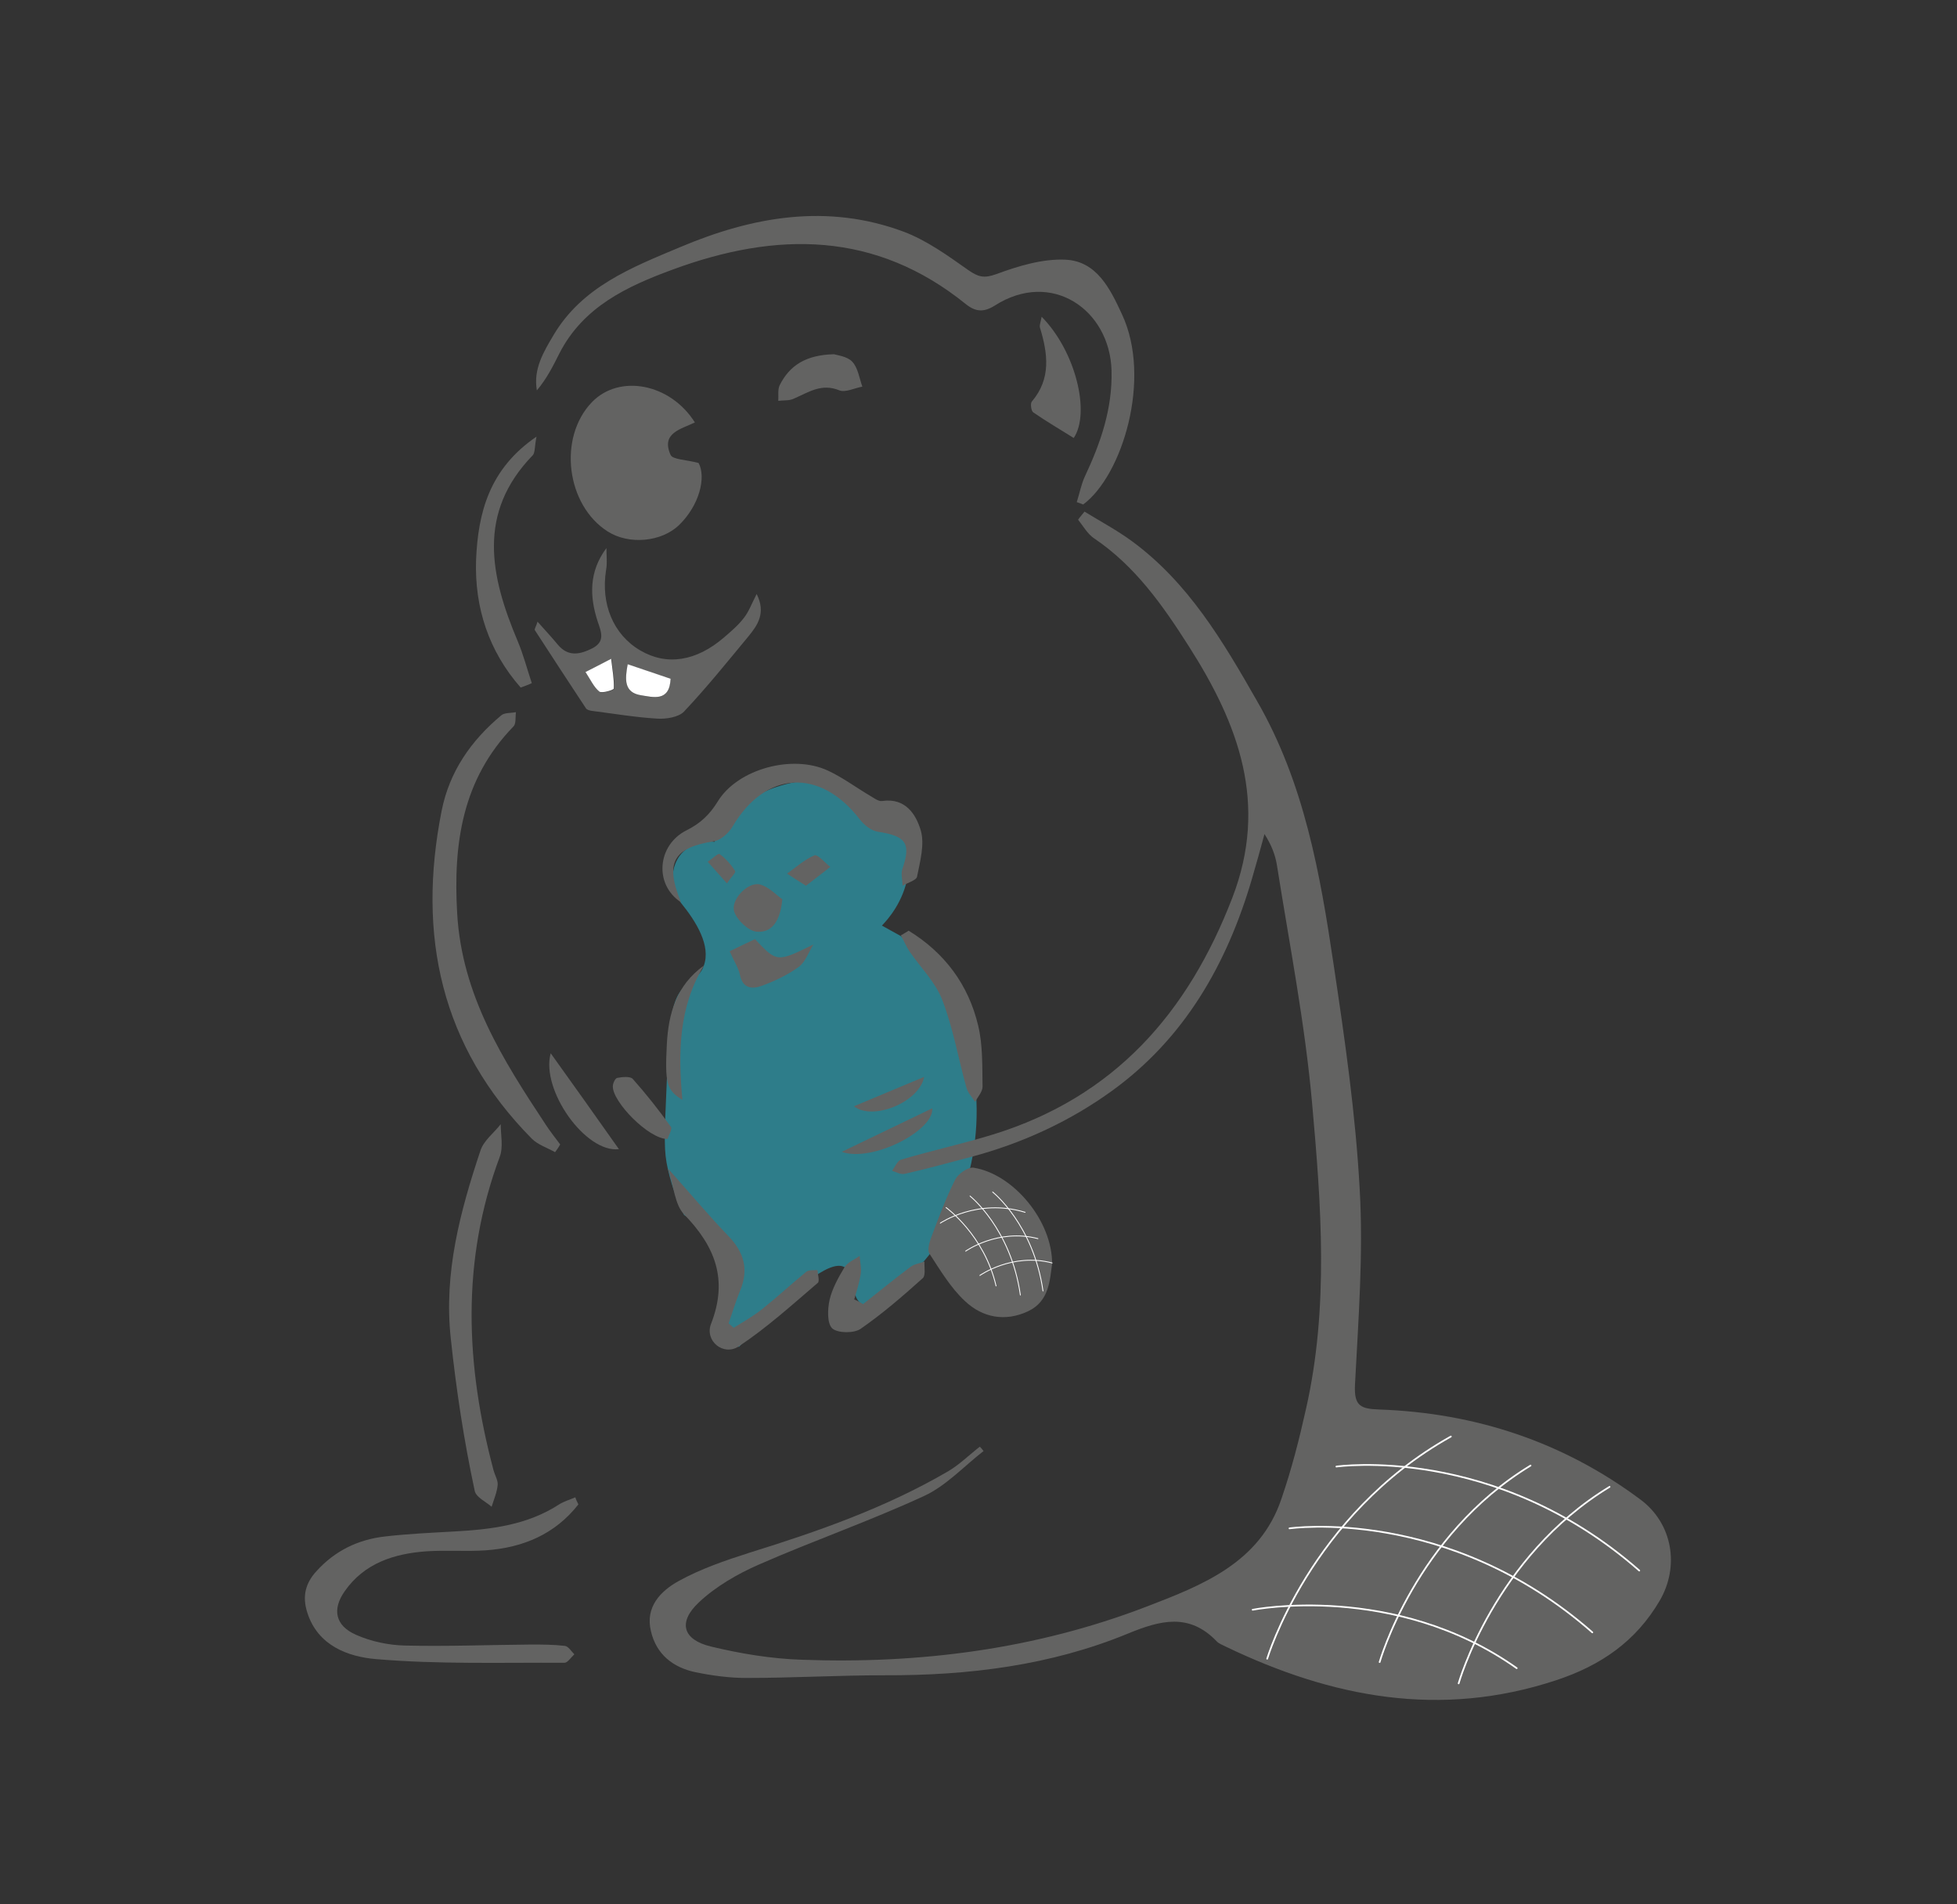 <?xml version="1.0" encoding="utf-8"?>
<!-- Generator: Adobe Illustrator 22.1.0, SVG Export Plug-In . SVG Version: 6.00 Build 0)  -->
<svg style="enable-background:new 0 0 579.6 563.9;" version="1.1" viewBox="0 0 579.6 563.9" x="0px"
     xmlns="http://www.w3.org/2000/svg" y="0px" xml:space="preserve">
<rect x="0" y="0" width="579.6" height="563.9" fill="#333333" stroke="none"/>
<style type="text/css">
	.st0{opacity:0.55;fill:#2BB9D2;}
	.st1{fill:#EE717C;}
	.st2{fill:#636362;}
	.st3{fill:#F0F0F1;}
	.st4{opacity:0.55;}
	.st5{fill:#2BB9D2;}
	.st6{fill:#D9072A;}
	.st7{opacity:0.54;fill:#2BB9D2;}
	.st8{fill:#676767;}
	.st9{fill:#FFFFFF;}
	.st10{fill:none;stroke:#FFFFFF;stroke-width:0.5;stroke-linecap:round;stroke-linejoin:round;stroke-miterlimit:10;}
	.st11{fill:#FFFFFF;stroke:#3E3E3E;stroke-width:5;stroke-miterlimit:10;}
	.st12{opacity:0.69;}
	.st13{fill:#070707;}
	.st14{fill:none;stroke:#FFFFFF;stroke-width:0.25;stroke-linecap:round;stroke-linejoin:round;stroke-miterlimit:10;}
	.st15{fill:none;stroke:#636362;stroke-width:2;stroke-linecap:round;stroke-linejoin:round;stroke-miterlimit:10;}
	.st16{fill:none;stroke:#636362;stroke-width:2;stroke-miterlimit:10;}
	.st17{fill:#636362;stroke:#636362;stroke-width:2;stroke-linecap:round;stroke-linejoin:round;stroke-miterlimit:10;}
	.st18{opacity:0.6;fill:#2BB9D2;}
	.st19{fill:#00A6C5;}
	.st20{fill:none;stroke:#EE717C;stroke-width:8;stroke-miterlimit:10;}
	.st21{fill:none;stroke:#444444;stroke-width:4;stroke-miterlimit:10;}
	.st22{fill:#FFFFFF;stroke:#454545;stroke-width:4;stroke-miterlimit:10;}
	.st23{opacity:0.57;fill:#2BB9D2;}
	.st24{fill:none;stroke:#636362;stroke-width:4;stroke-miterlimit:10;}
	.st25{fill:none;stroke:#636362;stroke-linecap:round;stroke-linejoin:round;stroke-miterlimit:10;}
	.st26{fill:none;stroke:#636362;stroke-miterlimit:10;}
	.st27{fill:none;stroke:#000000;stroke-miterlimit:10;}
	.st28{opacity:0.48;fill:#F09687;}
	.st29{opacity:0.46;fill:#00A6C5;}
	.st30{opacity:0.67;fill:#60B676;}
	.st31{fill:#FFFFFF;stroke:#636362;stroke-linecap:round;stroke-linejoin:round;stroke-miterlimit:10;}
	.st32{opacity:0.81;fill:#EE717C;}
	.st33{opacity:0.52;fill:#2BB9D2;}
</style>
    <g id="dessin">
</g>
    <g id="tracé">
	<path class="st0" d="M265,381.7c-2.8,2.7-6.6,5.6-9.4,4.6c-3.8-1.5-2.3-9.1-5.4-11c-3.2-2-11.3,2-31.4,23.6c-1-1.5-2.3-3.8-3-6.8
		c-1.5-6.7,1.5-10.7,1.5-15.3c-0.1-4.3-2.9-10.1-14.7-17c-1.5-3.1-3.5-7.8-4.8-13.6c-1.2-5.4-1.1-8.4-0.3-26.5
		c0.7-15.1,1.1-22.8,4.4-26.6c2.9-3.4,5.3-3.7,6.5-7c2.3-6-2.3-13.3-6.7-18.7c-3.4-4.7-3.2-10.8,0.1-14.6c3.6-4.1,9.2-3.6,9.8-3.5
		c1.3-2.5,6.7-12.5,18.5-16.3c2.8-0.9,9.3-3,16-0.6c4.2,1.5,5.5,3.7,13.3,8.7c3.6,2.3,6.7,4,8.7,5c0.8,2.5,1.9,7.3,0.8,13.2
		c-1.4,7.9-5.9,12.9-7.7,14.8c1.9,1,3.7,2.1,5.6,3.1c9.7,9.1,14.5,18.3,16.9,23.9c9.7,23,6.6,51.3-8.5,70.5
		C271.5,376.3,267.6,379.6,265,381.7z"/>
        <g>
		<path class="st2" d="M321.2,151.5c4.7,2.9,9.6,5.5,14.1,8.8c16.7,12.3,26.9,29.6,37,47.3c14,24.3,18.7,51.2,22.7,78.2
			c3.3,22,6.5,44.2,7.7,66.4c1.1,19.2-0.4,38.6-1.4,57.9c-0.3,6.3,1.7,7.1,7.2,7.3c28.5,1,54.5,9.6,77.4,26.7
			c9.5,7.1,11.6,19.8,5.6,30c-7,11.9-17.3,19.1-30.7,23.5c-34.3,11.3-66.4,5.1-97.8-10c-0.9-0.5-2-0.8-2.7-1.6
			c-8.1-8.4-16.6-6.2-26.1-2.3c-23,9.5-47.4,12.5-72.2,12.4c-13.7,0-27.3,0.8-41,0.8c-5,0-10.1-0.7-15-1.7
			c-6.7-1.4-11.6-5.3-13.2-12.1c-1.8-7.2,2.9-12,8.2-14.9c6.5-3.6,13.8-6.1,21-8.4c20.3-6.3,40.3-13.3,58.8-24.1
			c3.4-2,6.3-4.9,9.4-7.3c0.4,0.4,0.7,0.8,1.1,1.3c-5.8,4.5-11.1,10.3-17.6,13.3c-16,7.4-32.7,13.2-48.9,20.3
			c-6.4,2.8-12.8,6.5-17.8,11.2c-6.3,5.9-4.8,11.1,3.6,13.1c8.7,2.1,17.8,3.6,26.7,3.9c35,1.3,69.4-3.1,102.2-15.7
			c16.4-6.3,33.6-12.9,40-31.9c3-8.7,5.3-17.7,7.3-26.7c6.8-30,4.5-60.4,1.8-90.5c-2.1-23.6-6.7-47-10.4-70.4
			c-0.5-3.2-1.7-6.2-3.7-9.3c-1.2,4.4-2.4,8.8-3.7,13.2c-7.4,25.3-20,47.4-41.7,63c-12.5,9-26.5,15.4-41.5,19.4
			c-6.5,1.7-13,3.5-19.6,5c-1.2,0.3-2.6-0.5-3.8-0.9c0.9-1.2,1.6-3,2.7-3.3c9.1-2.7,18.3-4.7,27.4-7.5
			c35.7-11.1,57.5-35.8,70.7-70.1c10.7-27.8,1.8-51.4-12.9-74.4c-7.7-12.1-15.9-23.8-28.1-32c-1.9-1.3-3.2-3.6-4.7-5.5
			C319.9,153,320.6,152.3,321.2,151.5z"/>
            <path class="st2" d="M318.9,148.7c0.8-2.5,1.3-5.2,2.4-7.6c4.7-10,8.2-20.1,7.9-31.4c-0.5-17.9-17.7-30-34.6-19.2
			c-3.2,2-5.6,1.9-8.5-0.4c-26.8-21.7-56.1-21.6-86.8-10.3c-13.6,5-26.5,11-33.6,24.8c-1.9,3.8-3.8,7.6-6.7,11
			c-1.1-6.3,2-11.4,4.9-16.3c8.5-14.4,23.2-20.1,37.5-26.1c21.5-9.1,43.6-13,66.2-4.6c6.9,2.6,13.1,7.1,19.2,11.4
			c2.9,2,4.6,2.5,8.2,1.2c6.5-2.4,13.7-4.6,20.5-4.3c9.3,0.4,13.3,8.6,16.8,16.2c8.9,19,0.1,47.7-11.5,56.3
			C320.1,149.1,319.5,148.9,318.9,148.7z"/>
            <path class="st2" d="M205.8,125.1c-4.1,2-10.1,3.1-7.2,9.6c0.6,1.4,4.5,1.4,8.3,2.4c2.3,4.3,0.2,12.6-5.8,18.4
			c-5.2,5-14.8,5.9-21.1,1.9c-12.3-7.8-14.8-27.8-4.7-38.3C183.4,110.7,198.5,113.5,205.8,125.1z"/>
            <path class="st2" d="M311.6,374.3c-0.7,4.8-0.8,11-7.1,14c-6.8,3.2-13.5,1.9-18.7-3c-4.2-3.9-7.3-9.1-10.5-14
			c-0.7-1-0.1-3.2,0.4-4.6c2.2-5.9,4.4-11.8,7.2-17.4c0.9-1.7,3.8-3.8,5.5-3.5C300.2,347.7,311.7,361.6,311.6,374.3z"/>
            <path class="st2" d="M171.3,445.5c-6.9,8.8-16.3,12.8-27.4,13.6c-5.9,0.4-11.8-0.1-17.7,0.3c-9.5,0.7-18.3,3.5-24.1,11.8
			c-3.8,5.4-2.8,10.2,3.3,12.9c4.5,2,9.7,3.1,14.6,3.2c12.4,0.3,24.8-0.2,37.2-0.3c3.4,0,6.7,0,10.1,0.4c1,0.1,1.9,1.6,2.8,2.5
			c-1,0.9-2,2.5-2.9,2.5c-18.7-0.1-37.4,0.5-56-1.1c-8-0.7-17.1-3.9-20.2-13.8c-1.5-4.7-0.6-8.6,2.7-12.2
			c5.5-6.1,12.4-9.4,20.3-10.3c6.9-0.8,13.8-1.1,20.8-1.5c10.8-0.6,21.4-1.9,30.8-8c1.4-0.9,3.2-1.4,4.8-2.1
			C170.6,444.2,171,444.8,171.3,445.5z"/>
            <path class="st2" d="M164.4,341.2c-2.3-1.3-5.1-2.2-6.9-4c-27-27.3-34-60.3-26.7-97.1c2.3-11.6,8.7-20.8,17.7-28.3
			c1-0.8,2.8-0.6,4.3-0.9c-0.2,1.5,0.1,3.5-0.8,4.3c-15.1,15.6-17.8,34.6-16.6,55.3c1.4,24.2,13.5,43.3,26.2,62.5
			c1.3,2,2.8,3.9,4.3,5.9C165.5,339.7,164.9,340.5,164.4,341.2z"/>
            <path class="st2" d="M159.2,184.1c2.3,2.6,4.2,4.6,6,6.8c3.1,3.7,6.6,2.9,10.2,1.1c3.9-2,2.7-4.8,1.6-8
			c-2.4-7.4-2.6-14.7,2.6-21.7c0,2.2,0.3,4.4-0.1,6.5c-1.6,10,2.1,19.1,10.1,23.8c7.8,4.6,16.6,3.3,24.9-3.9
			c2.1-1.8,4.2-3.6,5.8-5.7c1.5-1.9,2.3-4.2,3.8-7.1c2.8,5.6,0.3,9.2-2.4,12.5c-6.3,7.6-12.4,15.2-19.1,22.3
			c-1.6,1.7-5.4,2.3-8.1,2.1c-6.5-0.4-12.9-1.5-19.3-2.3c-0.6-0.1-1.4-0.3-1.7-0.8c-5.1-7.7-10.1-15.4-15.1-23.1
			C158.2,186.3,158.8,185.5,159.2,184.1z M185.9,196.7c-0.8,4.4-1.2,8.4,3.9,9.2c3.4,0.5,8.4,2.2,8.7-4.9
			C194.4,199.6,190.3,198.3,185.9,196.7z M173.4,199c1.5,2.2,2.5,4.5,4.2,5.9c0.7,0.6,4.2-0.5,4.3-0.9c0.1-2.7-0.4-5.4-0.8-8.8
			C178,196.7,176.2,197.6,173.4,199z"/>
            <path class="st2" d="M133.5,396.3c-2.1-19.4,2.8-37.6,8.8-55.6c1-3,4-5.2,6-7.8c0,3.3,0.8,6.8-0.3,9.7
			c-11.5,30.8-10.1,61.8-1.8,92.9c0.4,1.4,1.3,2.9,1.2,4.2c-0.2,2.2-1.1,4.3-1.8,6.5c-1.7-1.5-4.6-2.8-5-4.7
			C137.4,426.6,135.1,411.4,133.5,396.3C134.1,396.2,132.8,396.4,133.5,396.3z"/>
            <path class="st2" d="M201.7,267.2c-8.1-5.3-7-17,1.6-21.3c4.2-2.1,6.9-4.7,9.3-8.6c5.9-9.6,22.1-14,32.6-9.1
			c4.3,2,8.2,4.9,12.4,7.4c1.2,0.7,2.6,1.8,3.7,1.6c6.9-1,10,4,11.4,8.7c1.2,4.1-0.2,9.2-1.1,13.7c-0.2,1.1-2.8,1.8-4.3,2.7
			c0-1.6-0.5-3.4-0.1-4.8c2.7-7.8,1.2-9.9-7.2-11.2c-2-0.3-4.1-2-5.4-3.7c-11.8-15.3-27.9-14.3-37.6,2.1c-1.1,1.9-3.4,4-5.4,4.4
			C199.5,251,196.8,255.3,201.7,267.2z"/>
            <path class="st2" d="M217.3,393.2c2.9-1.8,5.9-3.5,8.5-5.6c4.4-3.5,8.6-7.4,13-11c0.8-0.6,2.2-0.4,3.3-0.5
			c0.1,1.3,0.7,3.3,0.1,3.8c-7.6,6.5-15.1,13.3-23.4,18.8c-4.5,3-10.2-1.6-8.2-6.7c5.1-13.1,1.2-22.9-8-32.4
			c-2.8-2.9-3-8.3-4.8-13.6c6.8,7.6,12.2,14.1,18,20.1c4.6,4.8,6,9.9,3.4,16.1c-1.3,3.2-2.3,6.5-3.4,9.7
			C216.3,392.3,216.8,392.8,217.3,393.2z"/>
            <path class="st2" d="M154.2,203.6c-9.4-10.7-13.7-23.6-13.2-37.9c0.6-13.7,3.8-26.8,17.9-36.4c-0.6,3-0.4,4.7-1.1,5.5
			c-16.6,17.1-12.6,35.8-4.5,55c1.7,4,2.8,8.3,4.2,12.5C156.5,202.8,155.3,203.2,154.2,203.6z"/>
            <path class="st2" d="M269.1,275.6c10.6,6.5,17.7,15.9,20.6,28.1c1.4,5.8,1.2,12.1,1.3,18.1c0,1.5-1.4,3-2.2,4.5
			c-0.9-1.4-2.2-2.7-2.6-4.3c-2.4-8.6-3.9-17.5-7.1-25.8c-2-5.3-6.4-9.6-9.7-14.4c-1-1.5-1.7-3.2-2.6-4.8
			C267.6,276.5,268.4,276.1,269.1,275.6z"/>
            <path class="st2" d="M255.6,386.2c4.7-3.7,9.2-7.4,14-11c1.2-0.9,2.8-1.1,4.2-1.6c-0.1,1.7,0.4,4.1-0.5,4.9
			c-5.9,5.3-11.9,10.5-18.4,15c-2,1.4-6.8,1.3-8.4-0.1c-1.6-1.5-1.4-5.8-0.8-8.5c0.8-3.4,2.6-6.6,4.4-9.6c0.9-1.5,3-2.3,4.5-3.4
			c0.1,1.8,0.6,3.7,0.3,5.5c-0.4,2.5-1.2,4.9-1.9,7.4C254,385.2,254.8,385.7,255.6,386.2z"/>
            <path class="st2" d="M308.5,93.8c10.1,10.2,14.5,28.5,9.5,35.9c-4-2.5-8.1-4.9-12-7.6c-0.6-0.4-0.9-2.6-0.4-3.2
			c5.8-6.8,4.7-14.3,2.4-21.9C307.8,96.3,308.2,95.5,308.5,93.8z"/>
            <path class="st2" d="M247,104.9c0.9,0.3,3.9,0.6,5.4,2.2c1.7,1.8,2.1,4.9,3,7.4c-2.3,0.4-5,1.8-6.8,1.1c-5.3-2.2-9.2,0.6-13.6,2.5
			c-1.3,0.6-3,0.4-4.5,0.6c0.1-1.6-0.2-3.3,0.4-4.6C233.9,108.1,238.8,105.1,247,104.9z"/>
            <path class="st2" d="M163.1,311.9c7.1,9.9,13.5,18.9,20.2,28.4C173.4,341.5,160.1,322.7,163.1,311.9z"/>
            <path class="st2" d="M216.1,281.7c2.5-1.2,5.1-2.5,7.5-3.6c6.5,6.9,6.5,6.9,17.3,1.6c-1.4,2.2-2.3,5.1-4.3,6.6
			c-3.3,2.4-7.1,4.2-10.9,5.6c-2.9,1.1-5.8,0.9-6.6-3.4C218.6,286.4,217.3,284.5,216.1,281.7z"/>
            <path class="st2" d="M197.7,337.3c-5.6,0-16.3-11-16.2-15.6c0-0.9,0.7-2.4,1.3-2.5c1.5-0.3,3.9-0.5,4.6,0.3
			c4,4.5,7.8,9.3,11.3,14.2C199.2,334.3,198,336.3,197.7,337.3z"/>
            <path class="st2"
                  d="M208.5,285.9c-7.5,12.3-7.7,25.7-6.4,39.8c-4.7-2.9-5.2-4.8-4.6-16.6C198,300.1,200.3,291.8,208.5,285.9z"/>
            <path class="st2" d="M231.7,266.3c-0.6,6.5-3.1,10-7.6,9.6c-2.4-0.2-5.7-3.3-6.6-5.8c-1.3-3.5,3.9-9,7.5-8.2
			C227.7,262.6,230,265.1,231.7,266.3z"/>
            <path class="st2" d="M249.3,341.1c9.4-4.5,18-8.7,26.8-12.9C276.7,334.8,258.3,344.3,249.3,341.1z"/>
            <path class="st2" d="M252.9,327.6c7-2.9,13.6-5.7,20.8-8.7C272.3,326.4,258.5,332,252.9,327.6z"/>
            <path class="st2" d="M238.7,262.3c-2.6-1.6-4.1-2.6-5.6-3.6c2.7-1.9,5.2-4.2,8.1-5.4c1-0.4,3.1,2.2,4.7,3.4
			C243.7,258.5,241.4,260.2,238.7,262.3z"/>
            <path class="st2" d="M215.3,261.6c-2.3-2.6-4-4.5-5.7-6.4c1.2-0.8,3.1-2.6,3.5-2.3c1.8,1.3,3.4,3.1,4.6,5
			C218.1,258.3,216.5,259.8,215.3,261.6z"/>
            <path class="st9"
                  d="M185.9,196.7c4.4,1.5,8.5,2.9,12.7,4.3c-0.3,7-5.3,5.4-8.7,4.9C184.7,205.1,185.1,201.1,185.9,196.7z"/>
            <path class="st9" d="M173.4,199c2.8-1.4,4.7-2.4,7.6-3.9c0.4,3.4,0.9,6.1,0.8,8.8c0,0.4-3.5,1.5-4.3,0.9
			C175.9,203.5,174.9,201.3,173.4,199z"/>
	</g>
        <path class="st10" d="M408.6,492.2c0,0,10.6-37.5,44.7-58.2"/>
        <path class="st10" d="M432,498.5c0,0,10.6-37.5,44.7-58.2"/>
        <path class="st10" d="M375.3,491.2c0,0,12.7-42.5,54.4-65.8"/>
        <path class="st10" d="M395.8,434.3c0,0,46.9-6.8,89.7,30.8"/>
        <path class="st10" d="M381.9,452.6c0,0,46.9-6.8,89.7,30.8"/>
        <path class="st10" d="M371,476.7c0,0,42.1-8.3,78.2,17.3"/>
        <path class="st14" d="M286,370.5c0,0,9.6-6.8,21.4-3.7"/>
        <path class="st14" d="M290.2,377.7c0,0,9.6-6.8,21.4-3.7"/>
        <path class="st14" d="M278.5,362.2c0,0,11-7.5,25.1-3.2"/>
        <path class="st14" d="M294,353c0,0,12.1,9.6,14.9,29.3"/>
        <path class="st14" d="M287.3,354.2c0,0,12.1,9.6,14.9,29.3"/>
        <path class="st14" d="M280.2,357.6c0,0,11.3,8.1,14.8,23.2"/>
</g>
</svg>

